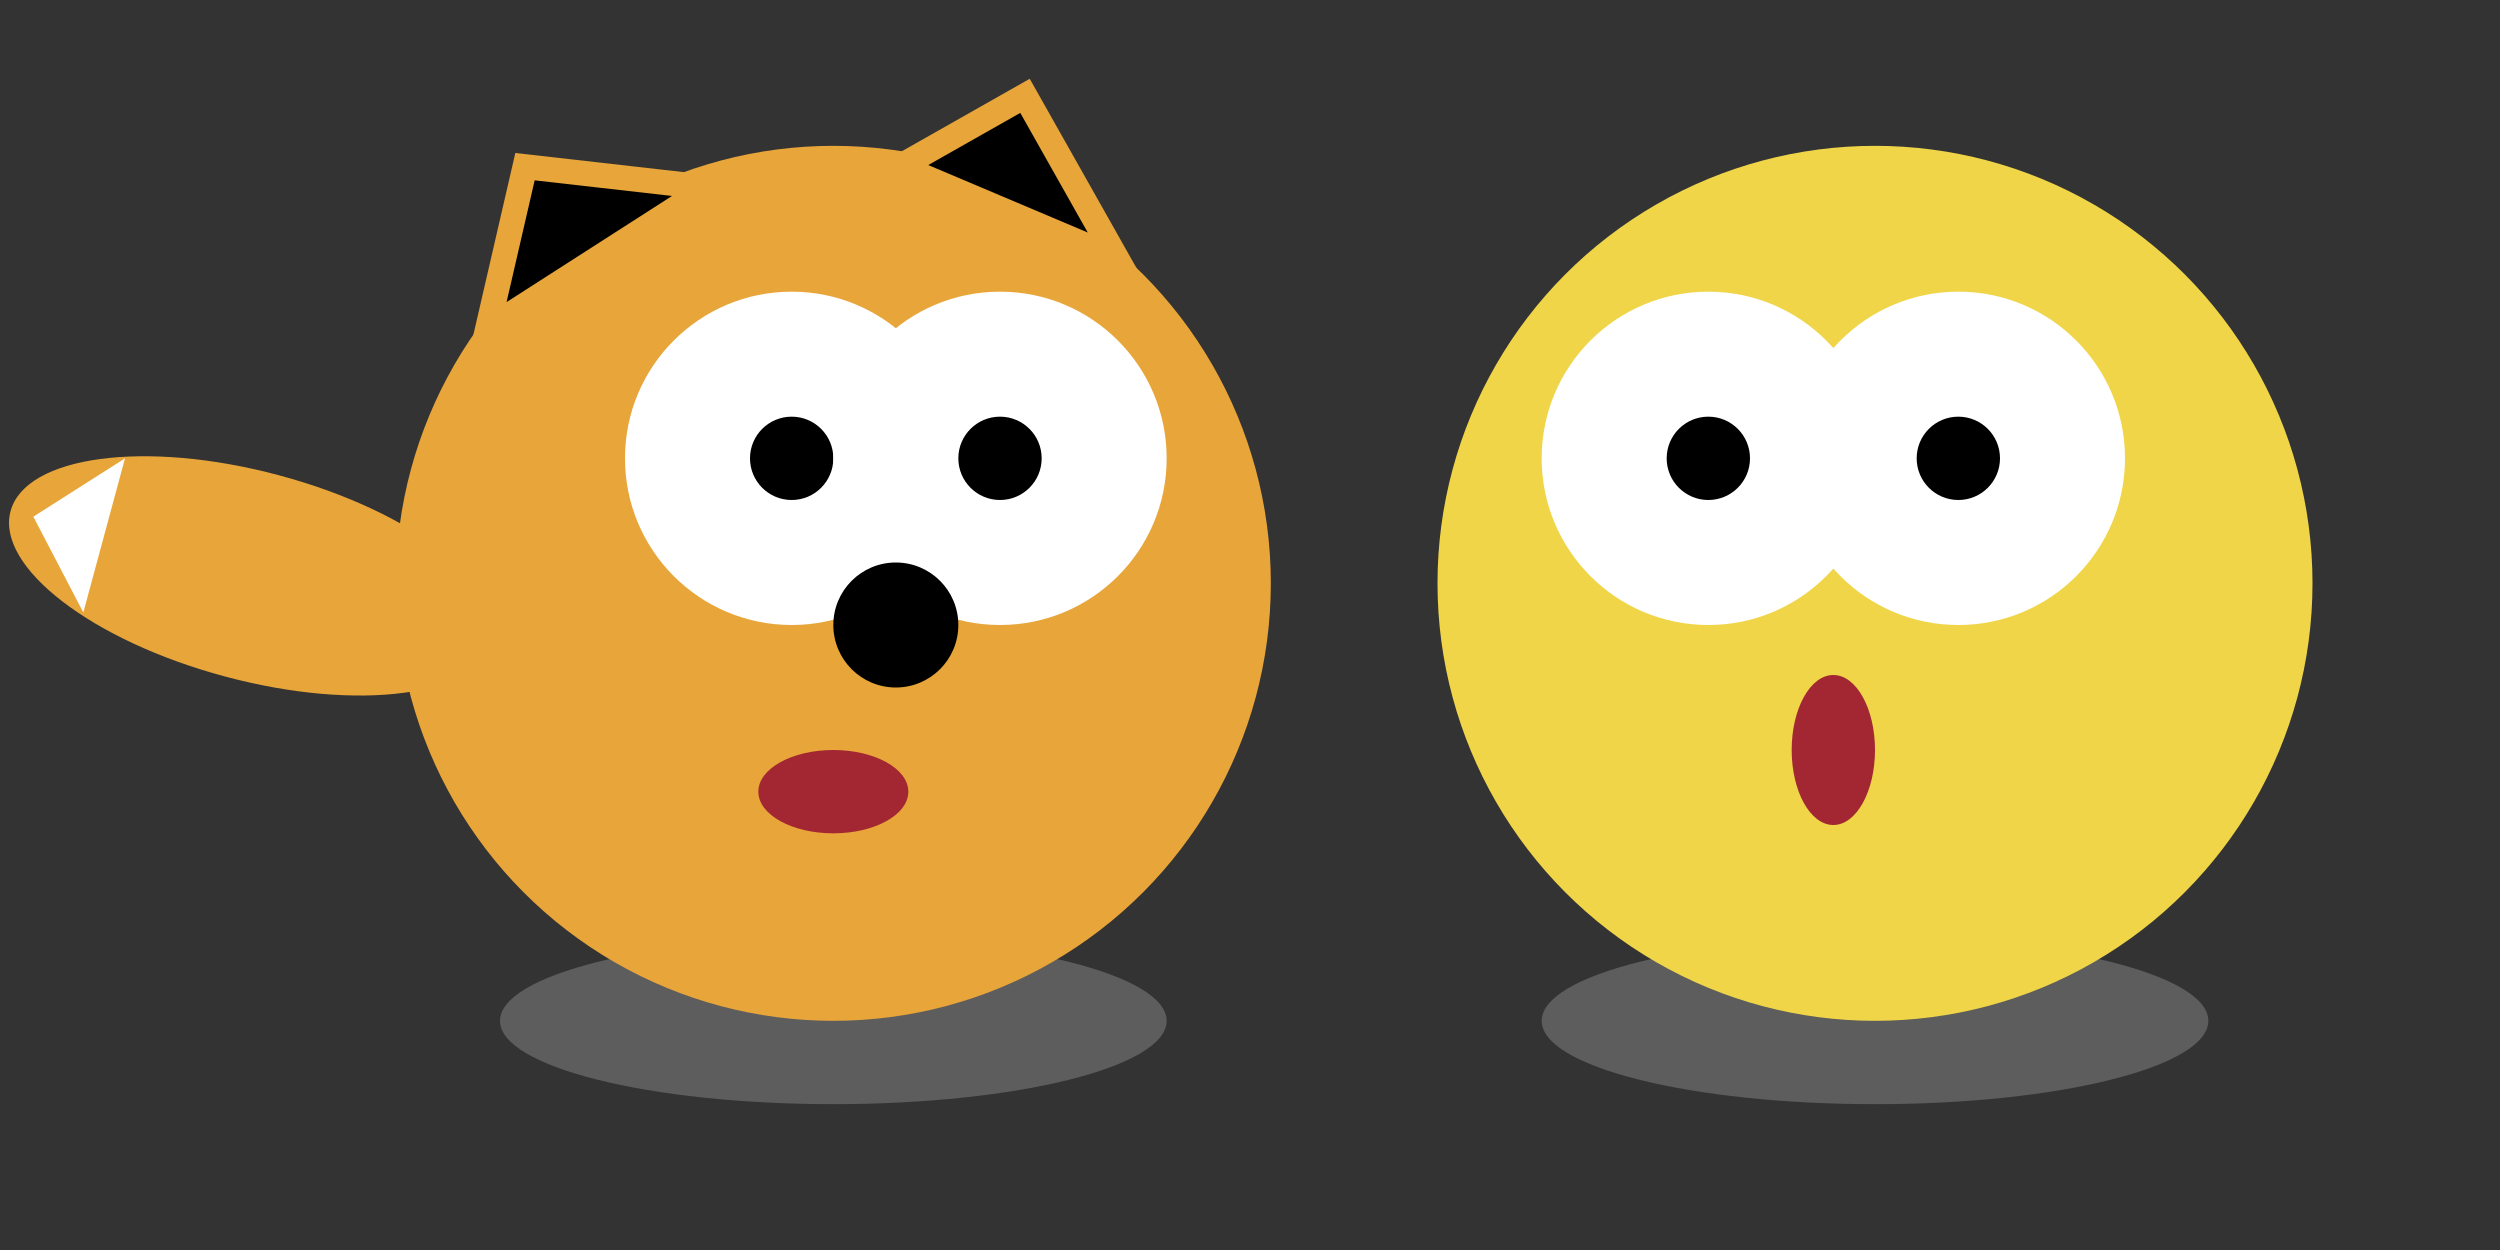 <svg class="svg" width="600" height="300">
		<rect width="100%" height="100%" fill="#333333" stroke="none"/>
		<!--kolobok black-ooh-->
		<ellipse class="shadow" rx="80" ry="20" cx="200" cy="245" fill="#9b9b9b" opacity="0.4"></ellipse>
		<circle class="cat" r="105" cx="200" cy="140" fill="#e8a539"></circle> 
		<polygon class="cat__ooh1" points="117,79 126,40 170,45" fill="black" stroke="#e8a539" stroke-width="6"></polygon>
    	<polygon class="cat__ooh2" points="268,62 246,23 216,40" fill="black" stroke="#e8a539" stroke-width="6"></polygon>
    	<ellipse class="cat__tail" rx="60" ry="25" cx="80" cy="150" fill="#e8a539" transform="rotate(15 115 70)"></ellipse>
    	<polygon points="8,124 30,110 20,147" fill="white"></polygon>
		<circle class="cat__eye1" r="40" cx="190" cy="110" fill="white"></circle>
		<circle class="cat__eye1_pupil" r="10" cx="190" cy="110" fill="black"></circle>
		<circle class="cat__eye2" r="40" cx="240" cy="110" fill="white"></circle> 
		<circle class="cat__eye2_pupil" r="10" cx="240" cy="110" fill="black"></circle>
		<circle class="cat__nose" r="15" cx="215" cy="150" fill="black"></circle>
		<ellipse class="mouth" rx="10" ry="18" cx="230" cy="0" transform="rotate(90 120 80)" fill="#a22733"></ellipse>

    		<!--kolobok yellow -->
    	<ellipse class="shadow" rx="80" ry="20" cx="450" cy="245" fill="#9b9b9b" opacity="0.4"></ellipse>
    	<circle class="kolobok" r="105" cx="450" cy="140" fill="#efd547"></circle> 
		<circle class="kolobok__eye1" r="40" cx="410" cy="110" fill="white"></circle>
		<circle class="kolobok__eye1_pupil" r="10" cx="410" cy="110" fill="black"></circle>
		<circle class="kolobok__eye2" r="40" cx="470" cy="110" fill="white"></circle> 
		<circle class="kolobok__eye2_pupil" r="10" cx="470" cy="110" fill="black"></circle>
		<ellipse class="kolobok__mouth" rx="10" ry="18" cx="440" cy="180" fill="#a22733"></ellipse>
	</svg>